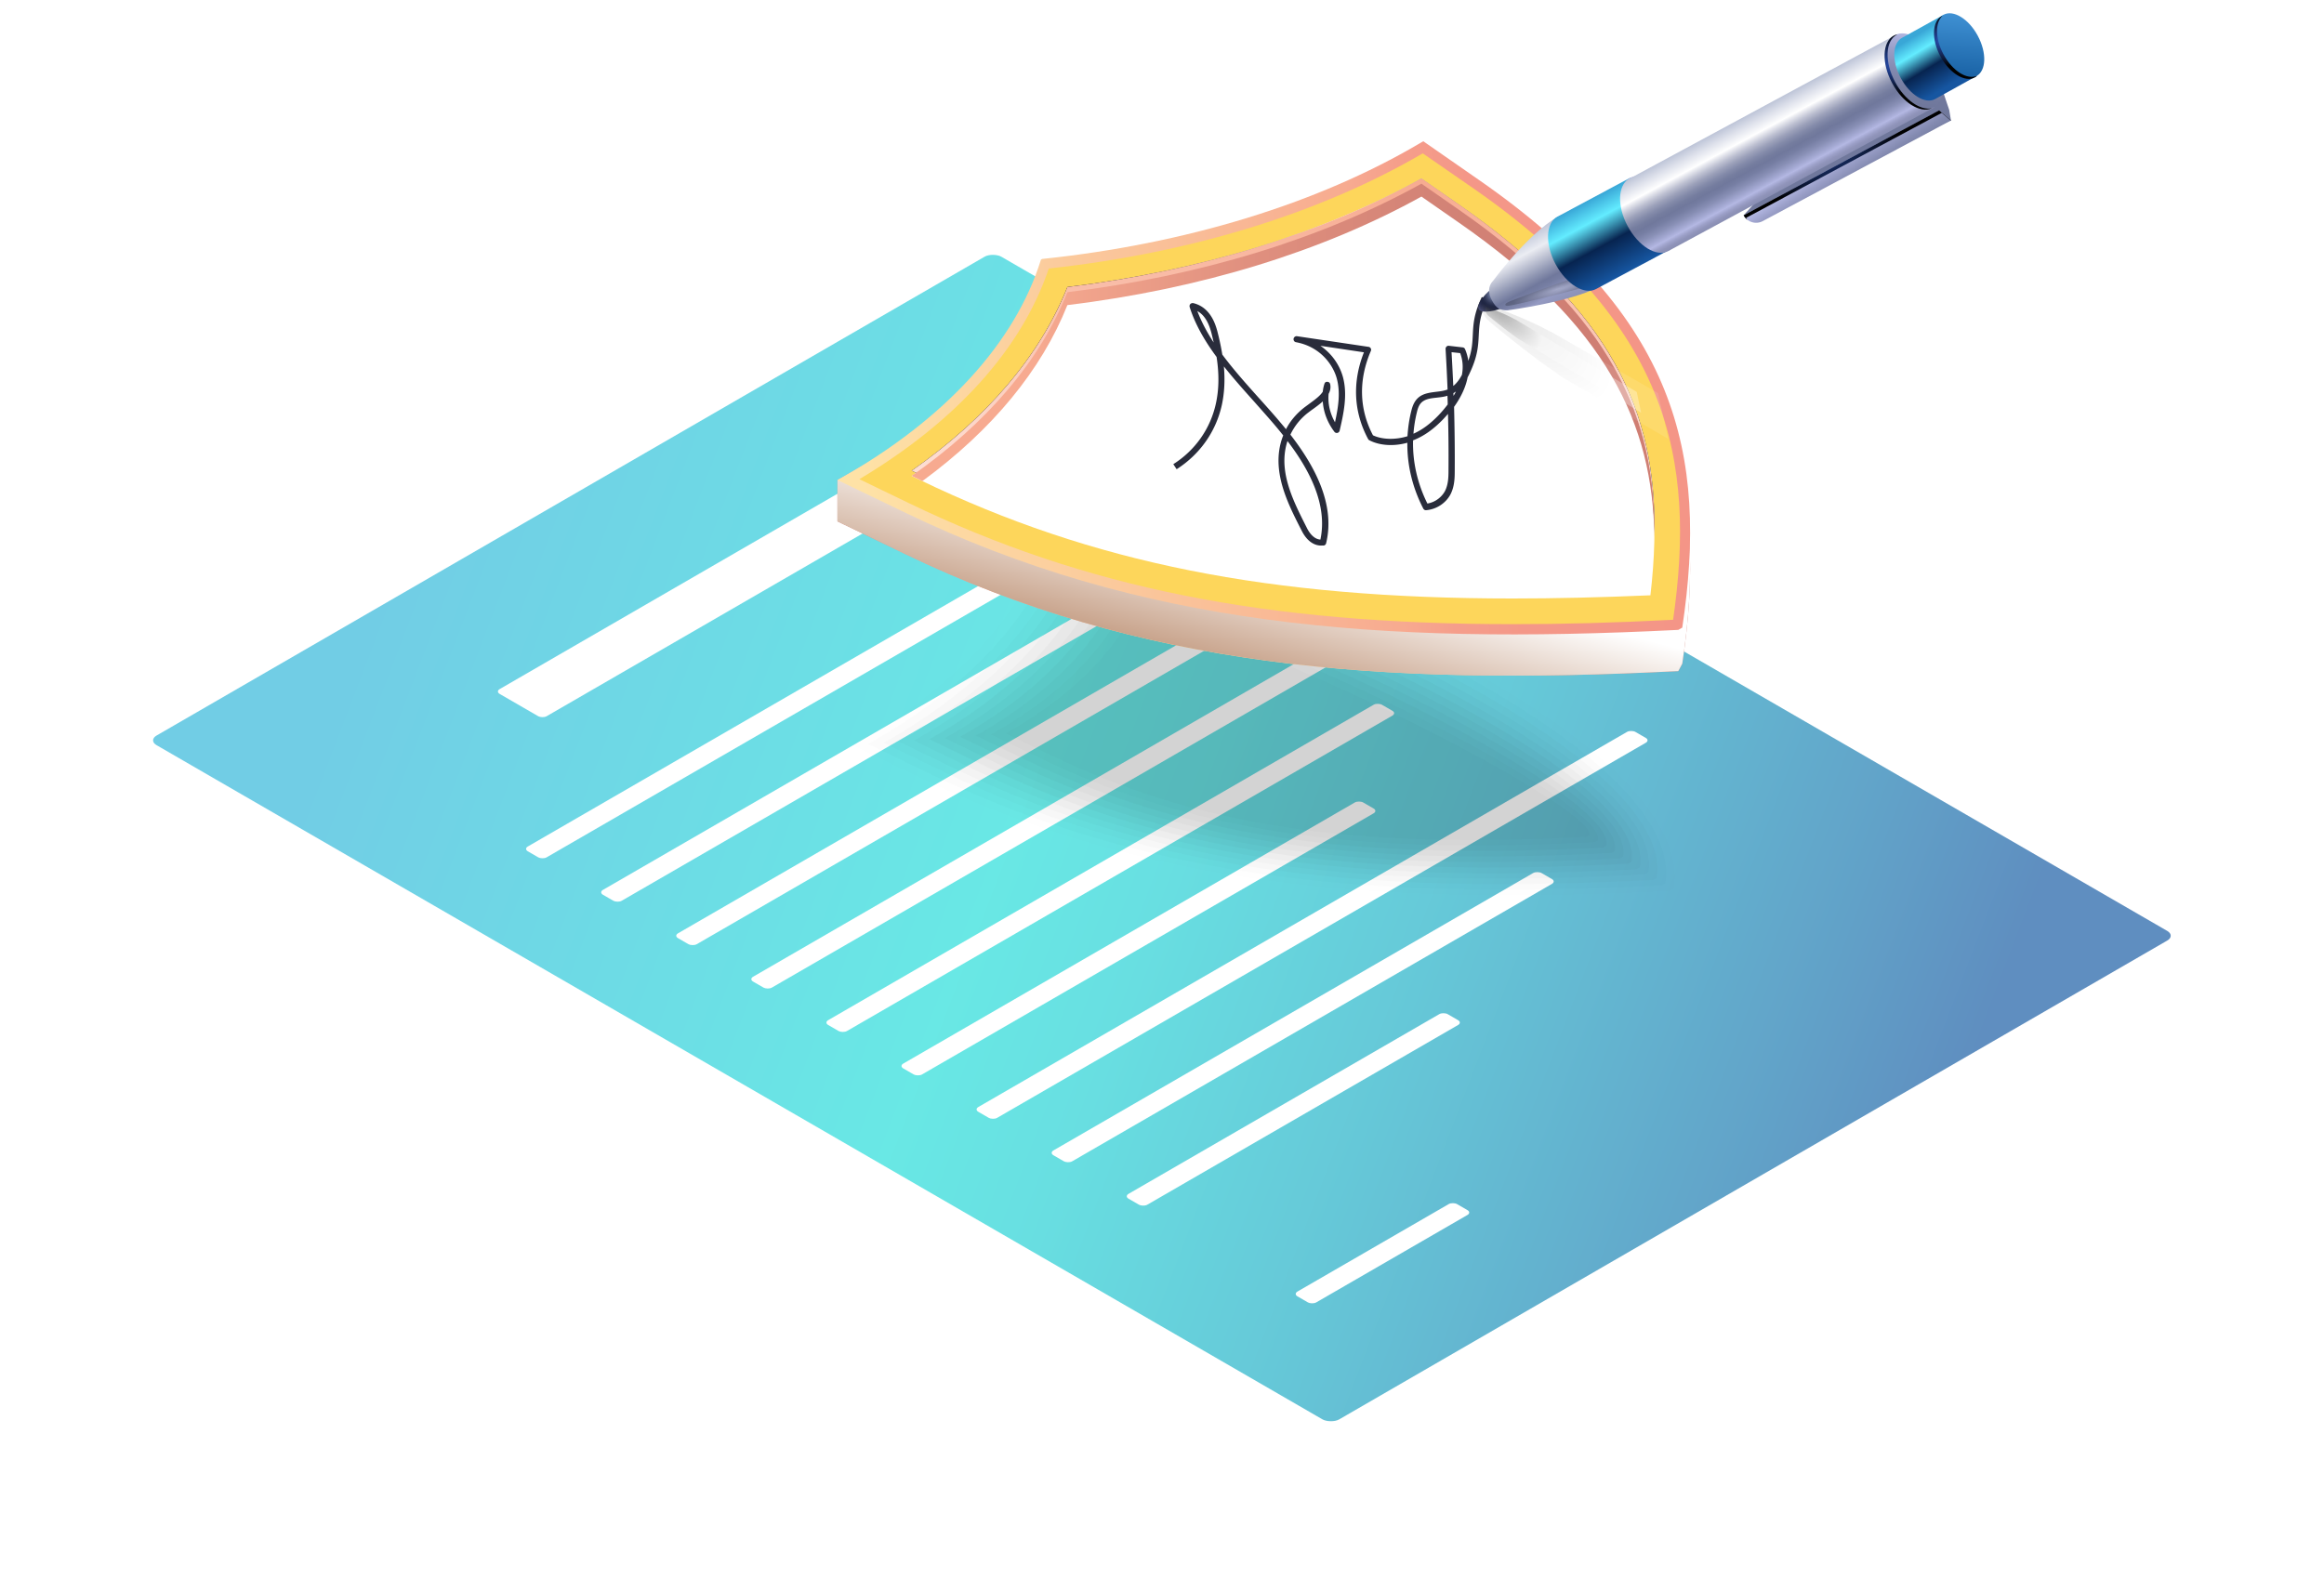 <svg width="486" height="330" fill="none" xmlns="http://www.w3.org/2000/svg">
    <g filter="url(#filter0_d)">
        <rect opacity=".8" width="204.104" height="285.745" rx="2" transform="scale(1.224 .708) rotate(-45 215.327 53.377)" fill="url(#paint0_linear)"/>
        <rect width="99.784" height="11.339" rx="1" transform="scale(1.224 .708) rotate(-45 227.573 -25.46)" fill="#fff"/>
        <rect width="158.747" height="4.536" rx="1" transform="scale(1.224 .708) rotate(-45 286.112 -8.016)" fill="#fff"/>
        <rect width="133.801" height="4.536" rx="1" transform="scale(1.224 .708) rotate(-45 308.013 -17.087)" fill="#fff"/>
        <rect width="149.676" height="4.536" rx="1" transform="scale(1.224 .708) rotate(-45 329.912 -26.158)" fill="#fff"/>
        <rect width="158.747" height="4.536" rx="1" transform="scale(1.224 .708) rotate(-45 351.811 -35.23)" fill="#fff"/>
        <rect width="133.801" height="4.536" rx="1" transform="scale(1.224 .708) rotate(-45 373.71 -44.301)" fill="#fff"/>
        <rect width="111.123" height="4.536" rx="1" transform="scale(1.224 .708) rotate(-45 395.615 -53.37)" fill="#fff"/>
        <rect width="158.747" height="4.536" rx="1" transform="scale(1.224 .708) rotate(-45 417.51 -62.444)" fill="#fff"/>
        <rect width="117.927" height="4.536" rx="1" transform="scale(1.224 .708) rotate(-45 439.415 -71.513)" fill="#fff"/>
        <rect width="77.106" height="4.536" rx="1" transform="scale(1.224 .708) rotate(-45 461.314 -80.585)" fill="#fff"/>
        <rect width="38.553" height="4.536" rx="1" transform="scale(1.224 .708) rotate(-45 510.588 -100.995)" fill="#fff"/>
    </g>
    <g opacity=".2" fill="#000">
        <path opacity=".027" d="M179.13 155.407c21.126-12.018 35.312-27.515 40.558-44.346l-.61.473c29.093-3.033 136.165 40.674 130.946 74.337l-.805.473c-61.295 3.088-109.349-.779-157.263-23.898l-13.631-6.566.805-.473z"/>
        <path opacity=".054" d="M182.323 155.184c20.515-11.656 34.284-26.735 39.364-43.066l-1.471 1.113c28.26-2.949 133 40.674 128.059 71.527l-.805.445c-59.519 3.005-106.184-.751-152.711-23.202l-13.241-6.399.805-.418z"/>
        <path opacity=".082" d="M185.487 154.963c19.904-11.323 33.257-25.929 38.198-41.787l-2.332 1.725c27.428-2.865 129.808 40.702 125.117 68.746l-.778.445c-57.741 2.893-103.019-.724-148.157-22.507l-12.853-6.204.805-.418z"/>
        <path opacity=".109" d="M188.68 154.712c19.293-10.962 32.23-25.123 37.032-40.508l-3.192 2.365c26.567-2.782 126.643 40.73 122.201 65.963l-.749.418c-55.965 2.81-99.855-.696-143.577-21.812l-12.437-6.009.722-.417z"/>
        <path opacity=".136" d="M191.872 154.49c18.683-10.627 31.203-24.343 35.839-39.227l-4.053 2.977c25.734-2.671 123.451 40.73 119.287 63.181l-.722.417c-54.189 2.727-96.69-.667-139.025-21.116l-12.048-5.814.722-.418z"/>
        <path opacity=".164" d="M195.037 154.24c18.072-10.266 30.203-23.537 34.673-37.92l-4.914 3.589c24.873-2.588 120.258 40.757 116.372 60.371l-.694.39c-52.412 2.643-93.497-.64-134.472-20.421l-11.659-5.62.694-.389z"/>
        <path opacity=".191" d="M198.229 154.017c17.461-9.932 29.176-22.73 33.507-36.64l-5.775 4.229c24.041-2.504 117.094 40.785 113.458 57.589l-.667.389c-50.635 2.56-90.332-.64-129.919-19.725l-11.271-5.453.667-.389z"/>
        <path opacity=".218" d="M201.394 153.767c16.851-9.571 28.149-21.951 32.313-35.36l-6.607 4.84c23.208-2.392 113.901 40.814 110.542 54.807l-.638.362c-48.859 2.448-87.168-.612-125.366-19.057l-10.855-5.23.611-.362z"/>
        <path opacity=".245" d="M204.586 153.544c16.24-9.237 27.122-21.144 31.147-34.081l-7.467 5.481c22.347-2.337 110.708 40.813 107.627 51.997l-.611.362c-47.081 2.365-84.003-.584-120.813-18.362l-10.466-5.063.583-.334z"/>
        <path opacity=".273" d="M207.778 153.321c15.629-8.874 26.095-20.337 29.982-32.8l-8.329 6.092c21.515-2.253 107.545 40.841 104.713 49.215l-.611.334c-45.305 2.282-80.838-.556-116.261-17.666l-10.077-4.869.583-.306z"/>
        <path opacity=".3" d="M210.944 153.071c15.018-8.541 25.067-19.558 28.787-31.521l-9.188 6.733c20.681-2.143 104.351 40.869 101.77 46.433l-.583.334c-43.529 2.197-77.674-.557-111.709-16.971l-9.688-4.674.611-.334z"/>
    </g>
    <path d="M175.132 100.434c21.736-12.38 37.143-21.256 42.557-38.588l.25-.14c29.953-3.115 57.519-11.545 78.895-24.148l.805-.473 11.687 8.124c41.113 28.516 47.97 57.144 42.474 93.617l-.833 1.558c-63.072 3.172-112.513-.779-161.816-24.566l-14.019-6.76v-8.624z" fill="url(#paint1_linear)"/>
    <path d="M175.132 100.434c21.736-12.38 37.143-21.256 42.557-38.588l.25-.14c29.953-3.115 57.519-11.545 78.895-24.148l.805-.473 11.687 8.124c41.113 28.516 47.97 57.144 42.474 93.617l-.833 1.558c-63.072 3.172-112.513-.779-161.816-24.566l-14.019-6.76v-8.624z" fill="url(#paint2_linear)"/>
    <path d="M175.964 99.96c21.736-12.352 36.338-28.321 41.724-45.653l.25-.14c29.953-3.116 57.519-11.545 78.895-24.148l.805-.473 11.687 8.124c41.113 28.516 47.97 57.144 42.474 93.617l-.833.473c-63.072 3.171-112.513-.779-161.816-24.594l-14.019-6.76.833-.446z" fill="url(#paint3_linear)"/>
    <path opacity=".2" d="M175.993 124.999c-.306.167-.583.333-.889.5l.833-.473c.028 0 .056 0 .056-.027z" fill="url(#paint4_linear)"/>
    <path d="M316.35 130.564c-51.746 0-89.5-7.568-126.282-25.317l-10.355-5.008c20.348-12.158 33.979-27.348 39.614-44.068 29.787-3.255 56.798-11.574 78.201-24.093l10.577 7.317c41.058 28.488 46.582 56.726 41.78 90.251-12.27.64-23.236.918-33.535.918z" fill="#FDD65B"/>
    <path d="M316.35 125.194c-50.885 0-87.945-7.4-123.951-24.788l-1.749-.835c15.768-11.044 26.873-24.12 32.563-38.42 27.872-3.394 53.301-11.212 74.038-22.702l7.8 5.425c37.172 25.79 43.612 50.3 40.087 80.653-10.383.445-19.849.667-28.788.667z" fill="#fff"/>
    <path d="M192.899 99.57c14.574-10.682 24.901-23.202 30.314-36.806 27.872-3.394 53.301-11.212 74.038-22.702l7.8 5.397c30.926 21.45 40.586 42.038 40.919 65.824.361-24.927-8.828-46.266-40.919-68.522l-7.8-5.425c-20.737 11.49-46.166 19.307-74.038 22.701-5.69 14.3-16.767 27.376-32.563 38.421l1.749.835c.167.11.333.194.5.278z" fill="url(#paint5_radial)"/>
    <path d="M192.899 99.57c14.574-10.682 24.901-23.202 30.314-36.806 27.872-3.394 53.301-11.212 74.038-22.702l7.8 5.397c30.926 21.45 40.586 42.038 40.919 65.824.361-24.927-8.828-46.266-40.919-68.522l-7.8-5.425c-20.737 11.49-46.166 19.307-74.038 22.701-5.69 14.3-16.767 27.376-32.563 38.421l1.749.835c.167.11.333.194.5.278z" fill="url(#paint6_linear)"/>
    <path d="M192.899 100.629c14.574-10.683 24.901-23.203 30.314-36.807 27.872-3.394 53.301-11.212 74.038-22.702l7.8 5.425c30.926 21.45 40.586 42.037 40.919 65.824.361-24.927-8.828-46.266-40.919-68.523l-7.8-5.425c-20.737 11.49-46.166 19.308-74.038 22.702-5.69 14.3-16.767 27.376-32.563 38.42l1.749.835c.167.112.333.195.5.251z" fill="url(#paint7_linear)"/>
    <path d="M276.264 114.121c-1.583 0-3.026-1.085-4.026-3.06-2.109-4.118-4.275-8.374-4.774-12.909-.278-2.532.027-4.924.888-7.067a86.255 86.255 0 00-2.276-2.754c-1.222-1.419-2.471-2.81-3.72-4.228-2.193-2.449-4.387-4.897-6.413-7.456.25 2.893.111 5.536-.416 8.012-1.222 5.592-4.581 10.377-9.467 13.493l-.694-1.057c4.608-2.921 7.773-7.456 8.911-12.714.639-2.921.694-6.093.139-9.71-2.443-3.31-4.469-6.76-5.635-10.46a.686.686 0 01.139-.612.713.713 0 01.61-.195c3.72.89 4.72 4.702 5.053 5.926.444 1.697.777 3.31 1.027 4.84 2.332 3.144 5.024 6.149 7.662 9.098a253.875 253.875 0 013.747 4.229c.611.723 1.25 1.474 1.916 2.281.888-1.725 2.165-3.227 3.748-4.48.36-.277.721-.528 1.082-.806 1.138-.835 2.304-1.67 2.86-2.56a7.869 7.869 0 01.333-1.613c.083-.278.277-.5.638-.445.306 0 .528.222.583.528.139.724 0 1.364-.333 1.976-.194 2.03.278 4.09 1.332 5.953.667-3.06 1.194-6.204.361-9.208-.805-2.894-3.497-6.622-8.522-7.54-.333-.055-.555-.39-.5-.723.056-.334.389-.585.722-.529l14.963 2.226a.58.58 0 01.444.306c.111.167.111.362.028.556-2.61 6.065-2.443 12.158.444 17.639 1.943.918 4.719.973 7.218.194.111-1.78.361-3.56.805-5.313.277-1.141.749-2.393 1.999-3.144.943-.556 2.082-.696 3.192-.835.722-.083 1.416-.167 2.026-.361.112-.028.25-.084.361-.112a419.909 419.909 0 00-.416-8.485.67.67 0 01.194-.5.585.585 0 01.5-.168l2.887.334a.606.606 0 01.5.39c.333.779.555 1.585.666 2.42.805-2.226.861-3.811.944-5.453.111-2.142.194-4.34 1.888-7.901l1.138.556c-1.583 3.339-1.666 5.342-1.777 7.429-.111 2.142-.194 4.34-1.888 7.929-.138.306-.277.584-.444.89-.388 2.03-1.36 4.117-2.831 6.176.111 4.451.166 8.875.138 13.298 0 1.503-.027 3.339-.888 5.008-.972 1.836-2.943 3.144-5.08 3.311a.617.617 0 01-.611-.334c-2.248-4.34-3.387-9.07-3.331-13.771-2.804.779-5.746.612-7.912-.501a.604.604 0 01-.277-.25c-3.054-5.648-3.359-11.936-.889-18.167l-9.105-1.364c2.276 1.558 3.942 3.84 4.691 6.455 1.055 3.811.139 7.79-.666 11.295a.63.63 0 01-.472.473.623.623 0 01-.638-.25c-1.444-1.92-2.277-4.118-2.415-6.344-.639.585-1.361 1.113-2.055 1.614-.361.25-.722.529-1.055.779a12.585 12.585 0 00-3.664 4.563c4.83 6.231 9.494 14.411 7.468 22.729a.622.622 0 01-.528.473c-.222-.028-.361 0-.527 0zm-7.024-21.867c-.583 1.78-.777 3.728-.555 5.759.472 4.312 2.61 8.457 4.636 12.464.444.89 1.388 2.309 2.804 2.392 1.582-7.428-2.471-14.828-6.885-20.615zm26.262-.14c-.111 4.508.916 9.043 2.998 13.216 1.86-.306 3.109-1.558 3.664-2.588.722-1.391.75-3.004.75-4.423.027-3.895 0-7.818-.111-11.74-.306.361-.639.723-.972 1.085-2.082 2.17-4.109 3.588-6.329 4.45zm7.19-9.32h-.028c-.722.224-1.499.307-2.249.39-1.027.112-1.971.223-2.693.668-.805.473-1.165 1.28-1.415 2.365a27.212 27.212 0 00-.722 4.507c1.832-.807 3.553-2.087 5.33-3.95.5-.53 1.166-1.28 1.832-2.17 0-.585-.028-1.197-.055-1.81zm1.249-.555c0 .194.028.389.028.584.166-.306.36-.612.499-.918a8.703 8.703 0 01-.527.334zm-.389-8.57c.139 2.365.25 4.702.361 7.067.777-.612 1.333-1.447 1.804-2.309.278-1.475.223-3.005-.36-4.563l-1.805-.194zm-53.161-8.596c.86 2.254 2.026 4.451 3.414 6.566-.138-.64-.305-1.308-.472-2.003-.61-2.31-1.554-3.812-2.942-4.563z" fill="#292C3B"/>
    <path d="M364.626 45.041l2.471-2.726 36.588-19.67-.694-.778 3.415-2.476 1.221 3.616.361 2.17-43.362 19.864z" fill="#70789C"/>
    <path d="M364.626 45.042a2.965 2.965 0 004.025 1.196l39.365-21.06s-2.443-2.087-2.471-2.087l-40.919 21.95z" fill="url(#paint8_linear)"/>
    <path d="M365.153 45.57l40.892-21.95c.027 0 1.166.973 1.887 1.585l.056-.027s-2.443-2.087-2.471-2.087l-40.891 21.95c.194.39.472.696.805.947-.111-.14-.222-.279-.278-.418z" fill="url(#paint9_radial)"/>
    <path d="M314.435 64.294c-1.11.612-4.636 1.475-5.219.362-.611-1.113 1.915-3.812 3.026-4.424 1.11-.612 2.526-.195 3.137.946.611 1.113.194 2.532-.944 3.116z" fill="url(#paint10_radial)"/>
    <path d="M334.283 60.037c5.941-3.144-1.998-18.473-8.494-14.717-6.496 3.755-13.631 13.52-13.631 13.52h-.027c-.861 1.002-1.028 2.31-.139 3.979.888 1.67 1.665 2.142 3.387 2.087 0 0 .027 0 .027-.028 0 .028 12.937-1.697 18.877-4.841z" fill="url(#paint11_linear)"/>
    <path opacity=".2" d="M332.368 59.76c5.525-1.642 4.997-4.146-1.138-2.254s-14.907 5.314-14.907 5.314h-.028c-.999.361-1.582.695-1.499.973.083.25.472.25 1.777-.027h.027c.028.027 10.272-2.337 15.768-4.007z" fill="url(#paint12_radial)"/>
    <path d="M349.024 52.302l-8.134-15.107-15.184 8.124c-.028 0-.028.028-.056.028-2.415 1.307-2.582 5.758-.333 9.932 2.248 4.173 6.024 6.51 8.467 5.174.028 0 .028-.028.055-.028l15.185-8.123z" fill="url(#paint13_linear)"/>
    <path d="M348.997 52.33c-2.415 1.308-6.219-1.001-8.467-5.174-2.249-4.174-2.11-8.625.333-9.933 2.415-1.307 6.218 1.002 8.467 5.175 2.221 4.173 2.082 8.625-.333 9.932z" fill="url(#paint14_linear)"/>
    <path d="M404.49 22.45l-8.134-15.106-55.576 30.019c-.028 0-.056.028-.056.028-2.443 1.307-2.581 5.759-.333 9.932 2.249 4.173 6.024 6.51 8.467 5.202.028 0 .028-.028.056-.028l55.576-30.046z" fill="url(#paint15_linear)"/>
    <path d="M404.434 22.45c-2.415 1.308-6.218-1.001-8.467-5.174-2.248-4.174-2.109-8.625.333-9.933 2.416-1.307 6.219 1.002 8.44 5.203 2.276 4.145 2.137 8.597-.306 9.904z" fill="url(#paint16_linear)"/>
    <path d="M396.328 17.193c-2.248-4.173-2.109-8.624.334-9.932l.166-.083c-.278.056-.555.139-.805.278-2.415 1.308-2.582 5.759-.333 9.932 2.193 4.09 5.857 6.371 8.3 5.258-2.387.529-5.635-1.697-7.662-5.453z" fill="url(#paint17_radial)"/>
    <path d="M413.346 15.912l-6.885-12.825-8.633 4.785c-.028 0-.028.028-.056.028-2.054 1.113-2.193 4.869-.277 8.43 1.915 3.533 5.108 5.508 7.162 4.396.028 0 .028-.028.055-.028l8.634-4.786z" fill="url(#paint18_linear)"/>
    <path d="M413.318 15.913c-2.054 1.113-5.275-.863-7.162-4.396-1.916-3.533-1.777-7.317.277-8.43 2.055-1.112 5.275.863 7.163 4.396 1.915 3.561 1.776 7.317-.278 8.43z" fill="url(#paint19_linear)"/>
    <path d="M406.433 11.378c-1.749-3.227-1.777-6.65-.222-8.068-.056.028-.083.028-.139.055-2.054 1.113-2.193 4.897-.278 8.43 1.916 3.533 5.108 5.509 7.19 4.396.195-.111.333-.223.5-.362-2.082.974-5.191-.974-7.051-4.451z" fill="url(#paint20_radial)"/>
    <path opacity=".1" d="M346.748 82.239l-21.986-12.604s-.472-.25-.667-.334c-5.663-3.088-13.019-5.537-13.019-5.537h-.028c-.888-.306-1.36-.055-1.11 1.03.222 1.085.666 1.725 1.971 2.865h.027s8.356 6.928 13.742 10.517c.305.25.611.473.916.667.028 0 .028.028.055.028l22.209 12.938-2.11-9.57z" fill="url(#paint21_radial)"/>
    <path opacity=".3" d="M342.279 81.987l-25.317-15.134s-.223-.112-.306-.14c-2.526-1.39-5.857-2.475-5.857-2.475-.417-.14-.195 1.224.361 1.752 0 0 3.747 3.116 6.162 4.73.139.111.278.222.417.306h.028l25.428 15.301-.916-4.34z" fill="url(#paint22_radial)"/>
    <defs>
        <linearGradient id="paint8_linear" x1="382.198" y1="28.682" x2="391.912" y2="43.853" gradientUnits="userSpaceOnUse">
            <stop stop-color="#D6DAE6"/>
            <stop offset=".015" stop-color="#D4D8E6"/>
            <stop offset=".278" stop-color="#B4B8E3"/>
            <stop offset=".395" stop-color="#9A9FC8"/>
            <stop offset=".53" stop-color="#838AB0"/>
            <stop offset=".654" stop-color="#757DA1"/>
            <stop offset=".758" stop-color="#70789C"/>
            <stop offset=".853" stop-color="#777EA2"/>
            <stop offset=".989" stop-color="#898EB3"/>
            <stop offset="1" stop-color="#8B90B5"/>
        </linearGradient>
        <linearGradient id="paint11_linear" x1="319.302" y1="48.935" x2="327.241" y2="63.635" gradientUnits="userSpaceOnUse">
            <stop stop-color="#BEC5D8"/>
            <stop offset=".212" stop-color="#EBEDF3"/>
            <stop offset=".24" stop-color="#E2E4EC"/>
            <stop offset=".498" stop-color="#9097B3"/>
            <stop offset=".616" stop-color="#70789C"/>
            <stop offset=".681" stop-color="#767EA3"/>
            <stop offset=".774" stop-color="#888EB5"/>
            <stop offset=".823" stop-color="#949AC2"/>
            <stop offset="1" stop-color="#8B90B5"/>
        </linearGradient>
        <linearGradient id="paint2_linear" x1="264.98" y1="113.632" x2="254.281" y2="155.613" gradientUnits="userSpaceOnUse">
            <stop stop-color="#fff"/>
            <stop offset="1" stop-color="#A3653D"/>
        </linearGradient>
        <linearGradient id="paint3_linear" x1="179.766" y1="98.159" x2="351.478" y2="77.456" gradientUnits="userSpaceOnUse">
            <stop stop-color="#FEE2A6"/>
            <stop offset=".466" stop-color="#F9BA96"/>
            <stop offset=".631" stop-color="#F7AA90"/>
            <stop offset=".633" stop-color="#F7A990"/>
            <stop offset=".692" stop-color="#F59E8B"/>
            <stop offset=".773" stop-color="#F49788"/>
            <stop offset="1" stop-color="#F49587"/>
        </linearGradient>
        <linearGradient id="paint4_linear" x1="175.52" y1="125.442" x2="175.45" y2="125.716" gradientUnits="userSpaceOnUse">
            <stop stop-color="#FEE2A6"/>
            <stop offset=".466" stop-color="#F9BA96"/>
            <stop offset=".631" stop-color="#F7AA90"/>
            <stop offset=".633" stop-color="#F7A990"/>
            <stop offset=".692" stop-color="#F59E8B"/>
            <stop offset=".773" stop-color="#F49788"/>
            <stop offset="1" stop-color="#F49587"/>
        </linearGradient>
        <linearGradient id="paint6_linear" x1="268.315" y1="37.336" x2="268.315" y2="111.283" gradientUnits="userSpaceOnUse">
            <stop stop-color="#F7AA90"/>
            <stop offset="1" stop-color="#FFE9E1"/>
        </linearGradient>
        <linearGradient id="paint7_linear" x1="207.474" y1="75.406" x2="362.774" y2="75.406" gradientUnits="userSpaceOnUse">
            <stop offset=".056" stop-color="#F7AA90"/>
            <stop offset=".083" stop-color="#F4A78E"/>
            <stop offset=".344" stop-color="#E0907F"/>
            <stop offset=".591" stop-color="#D38376"/>
            <stop offset=".808" stop-color="#CF7E73"/>
        </linearGradient>
        <linearGradient id="paint1_linear" x1="341.543" y1="89.198" x2="175.402" y2="89.198" gradientUnits="userSpaceOnUse">
            <stop stop-color="#CF7E72"/>
            <stop offset=".136" stop-color="#F7AA90"/>
            <stop offset=".204" stop-color="#F9B996"/>
            <stop offset=".334" stop-color="#FCD09F"/>
            <stop offset=".457" stop-color="#FDDDA4"/>
            <stop offset=".566" stop-color="#FEE2A6"/>
            <stop offset=".667" stop-color="#FAC199"/>
            <stop offset=".764" stop-color="#F7A98F"/>
            <stop offset=".854" stop-color="#F59A89"/>
            <stop offset=".929" stop-color="#F49587"/>
            <stop offset="1" stop-color="#CC7D71"/>
        </linearGradient>
        <linearGradient id="paint0_linear" x1="84.957" y1="-17.367" x2="242.749" y2="230.171" gradientUnits="userSpaceOnUse">
            <stop stop-color="#4EC1DE"/>
            <stop offset=".404" stop-color="#43E2DE"/>
            <stop offset=".501" stop-color="#42D7DA"/>
            <stop offset=".67" stop-color="#3FBACE"/>
            <stop offset=".889" stop-color="#3A8CBB"/>
            <stop offset="1" stop-color="#3772B0"/>
        </linearGradient>
        <linearGradient id="paint13_linear" x1="331.086" y1="42.498" x2="339.143" y2="57.416" gradientUnits="userSpaceOnUse">
            <stop stop-color="#39A7D7"/>
            <stop offset=".253" stop-color="#63ECFF"/>
            <stop offset=".577" stop-color="#072450"/>
            <stop offset="1" stop-color="#1656A1"/>
        </linearGradient>
        <linearGradient id="paint14_linear" x1="346.059" y1="27.984" x2="343.924" y2="59.289" gradientUnits="userSpaceOnUse">
            <stop stop-color="#D6DAE6"/>
            <stop offset=".015" stop-color="#D4D8E6"/>
            <stop offset=".278" stop-color="#B4B8E3"/>
            <stop offset=".395" stop-color="#9A9FC8"/>
            <stop offset=".53" stop-color="#838AB0"/>
            <stop offset=".654" stop-color="#757DA1"/>
            <stop offset=".758" stop-color="#70789C"/>
            <stop offset=".853" stop-color="#777EA2"/>
            <stop offset=".989" stop-color="#898EB3"/>
            <stop offset="1" stop-color="#8B90B5"/>
        </linearGradient>
        <linearGradient id="paint15_linear" x1="366.375" y1="23.603" x2="374.404" y2="38.468" gradientUnits="userSpaceOnUse">
            <stop stop-color="#BEC5D8"/>
            <stop offset=".121" stop-color="#DFE2EC"/>
            <stop offset=".253" stop-color="#fff"/>
            <stop offset=".286" stop-color="#E9EAF0"/>
            <stop offset=".361" stop-color="#BEC1D2"/>
            <stop offset=".433" stop-color="#9CA1BA"/>
            <stop offset=".501" stop-color="#848BAA"/>
            <stop offset=".564" stop-color="#757D9F"/>
            <stop offset=".616" stop-color="#70789C"/>
            <stop offset=".672" stop-color="#767EA3"/>
            <stop offset=".751" stop-color="#888FB5"/>
            <stop offset=".844" stop-color="#A5AAD4"/>
            <stop offset=".884" stop-color="#B4B8E3"/>
            <stop offset=".887" stop-color="#B2B6E1"/>
            <stop offset=".929" stop-color="#9DA1C9"/>
            <stop offset=".968" stop-color="#9094BA"/>
            <stop offset="1" stop-color="#8B90B5"/>
        </linearGradient>
        <linearGradient id="paint16_linear" x1="401.521" y1="-1.876" x2="399.387" y2="29.427" gradientUnits="userSpaceOnUse">
            <stop stop-color="#D6DAE6"/>
            <stop offset=".015" stop-color="#D4D8E6"/>
            <stop offset=".278" stop-color="#B4B8E3"/>
            <stop offset=".395" stop-color="#9A9FC8"/>
            <stop offset=".53" stop-color="#838AB0"/>
            <stop offset=".654" stop-color="#757DA1"/>
            <stop offset=".758" stop-color="#70789C"/>
            <stop offset=".853" stop-color="#777EA2"/>
            <stop offset=".989" stop-color="#898EB3"/>
            <stop offset="1" stop-color="#8B90B5"/>
        </linearGradient>
        <linearGradient id="paint18_linear" x1="401.145" y1="7.114" x2="407.616" y2="17.846" gradientUnits="userSpaceOnUse">
            <stop stop-color="#39A7D7"/>
            <stop offset=".253" stop-color="#63ECFF"/>
            <stop offset=".577" stop-color="#072450"/>
            <stop offset="1" stop-color="#1656A1"/>
        </linearGradient>
        <linearGradient id="paint19_linear" x1="411.156" y1="-9.348" x2="409.346" y2="17.211" gradientUnits="userSpaceOnUse">
            <stop stop-color="#63BDFF"/>
            <stop offset="1" stop-color="#165EA1"/>
        </linearGradient>
        <radialGradient id="paint9_radial" cx="0" cy="0" r="1" gradientUnits="userSpaceOnUse" gradientTransform="matrix(28.788 0 0 9.564 371.284 32.12)">
            <stop stop-color="#2950B4"/>
            <stop offset="1"/>
        </radialGradient>
        <radialGradient id="paint10_radial" cx="0" cy="0" r="1" gradientUnits="userSpaceOnUse" gradientTransform="matrix(2.17 4.035 -4.03 2.167 312.368 61.554)">
            <stop offset=".096" stop-color="#8493BA"/>
            <stop offset=".212" stop-color="#606C90"/>
            <stop offset=".326" stop-color="#444D6E"/>
            <stop offset=".434" stop-color="#303756"/>
            <stop offset=".533" stop-color="#232A47"/>
            <stop offset=".616" stop-color="#1F2542"/>
            <stop offset=".706" stop-color="#242A49"/>
            <stop offset=".834" stop-color="#34395B"/>
            <stop offset=".983" stop-color="#4D5179"/>
            <stop offset=".985" stop-color="#4D517A"/>
        </radialGradient>
        <radialGradient id="paint5_radial" cx="0" cy="0" r="1" gradientUnits="userSpaceOnUse" gradientTransform="matrix(60.787 0 0 60.92 280.831 45.29)">
            <stop stop-color="#fff"/>
            <stop offset=".246" stop-color="#BABABA"/>
            <stop offset=".618" stop-color="#575757"/>
            <stop offset=".878" stop-color="#181818"/>
            <stop offset="1"/>
        </radialGradient>
        <radialGradient id="paint17_radial" cx="0" cy="0" r="1" gradientUnits="userSpaceOnUse" gradientTransform="matrix(6.565 0 0 6.579 395.621 13.388)">
            <stop stop-color="#2950B4"/>
            <stop offset="1"/>
        </radialGradient>
        <radialGradient id="paint12_radial" cx="0" cy="0" r="1" gradientUnits="userSpaceOnUse" gradientTransform="matrix(.461 1.539 -9.022 2.705 325.502 60.542)">
            <stop stop-color="#fff"/>
            <stop offset="1"/>
        </radialGradient>
        <radialGradient id="paint22_radial" cx="0" cy="0" r="1" gradientUnits="userSpaceOnUse" gradientTransform="matrix(9.893 9.1 -3.481 3.784 311.913 63.48)">
            <stop/>
            <stop offset="1" stop-color="#fff"/>
        </radialGradient>
        <radialGradient id="paint20_radial" cx="0" cy="0" r="1" gradientUnits="userSpaceOnUse" gradientTransform="matrix(6.004 0 0 5.51 405.829 8.511)">
            <stop stop-color="#2950B4"/>
            <stop offset="1"/>
        </radialGradient>
        <radialGradient id="paint21_radial" cx="0" cy="0" r="1" gradientUnits="userSpaceOnUse" gradientTransform="rotate(42.61 77.435 432.342) scale(30.155 11.534)">
            <stop/>
            <stop offset="1" stop-color="#fff"/>
        </radialGradient>
        <filter id="filter0_d" x=".014" y="17.279" width="485.972" height="312.134" filterUnits="userSpaceOnUse" color-interpolation-filters="sRGB">
            <feFlood flood-opacity="0" result="BackgroundImageFix"/>
            <feColorMatrix in="SourceAlpha" values="0 0 0 0 0 0 0 0 0 0 0 0 0 0 0 0 0 0 127 0"/>
            <feOffset dy="36"/>
            <feGaussianBlur stdDeviation="16"/>
            <feColorMatrix values="0 0 0 0 0.133 0 0 0 0 0.18 0 0 0 0 0.227 0 0 0 0.15 0"/>
            <feBlend in2="BackgroundImageFix" result="effect1_dropShadow"/>
            <feBlend in="SourceGraphic" in2="effect1_dropShadow" result="shape"/>
        </filter>
    </defs>
</svg>
